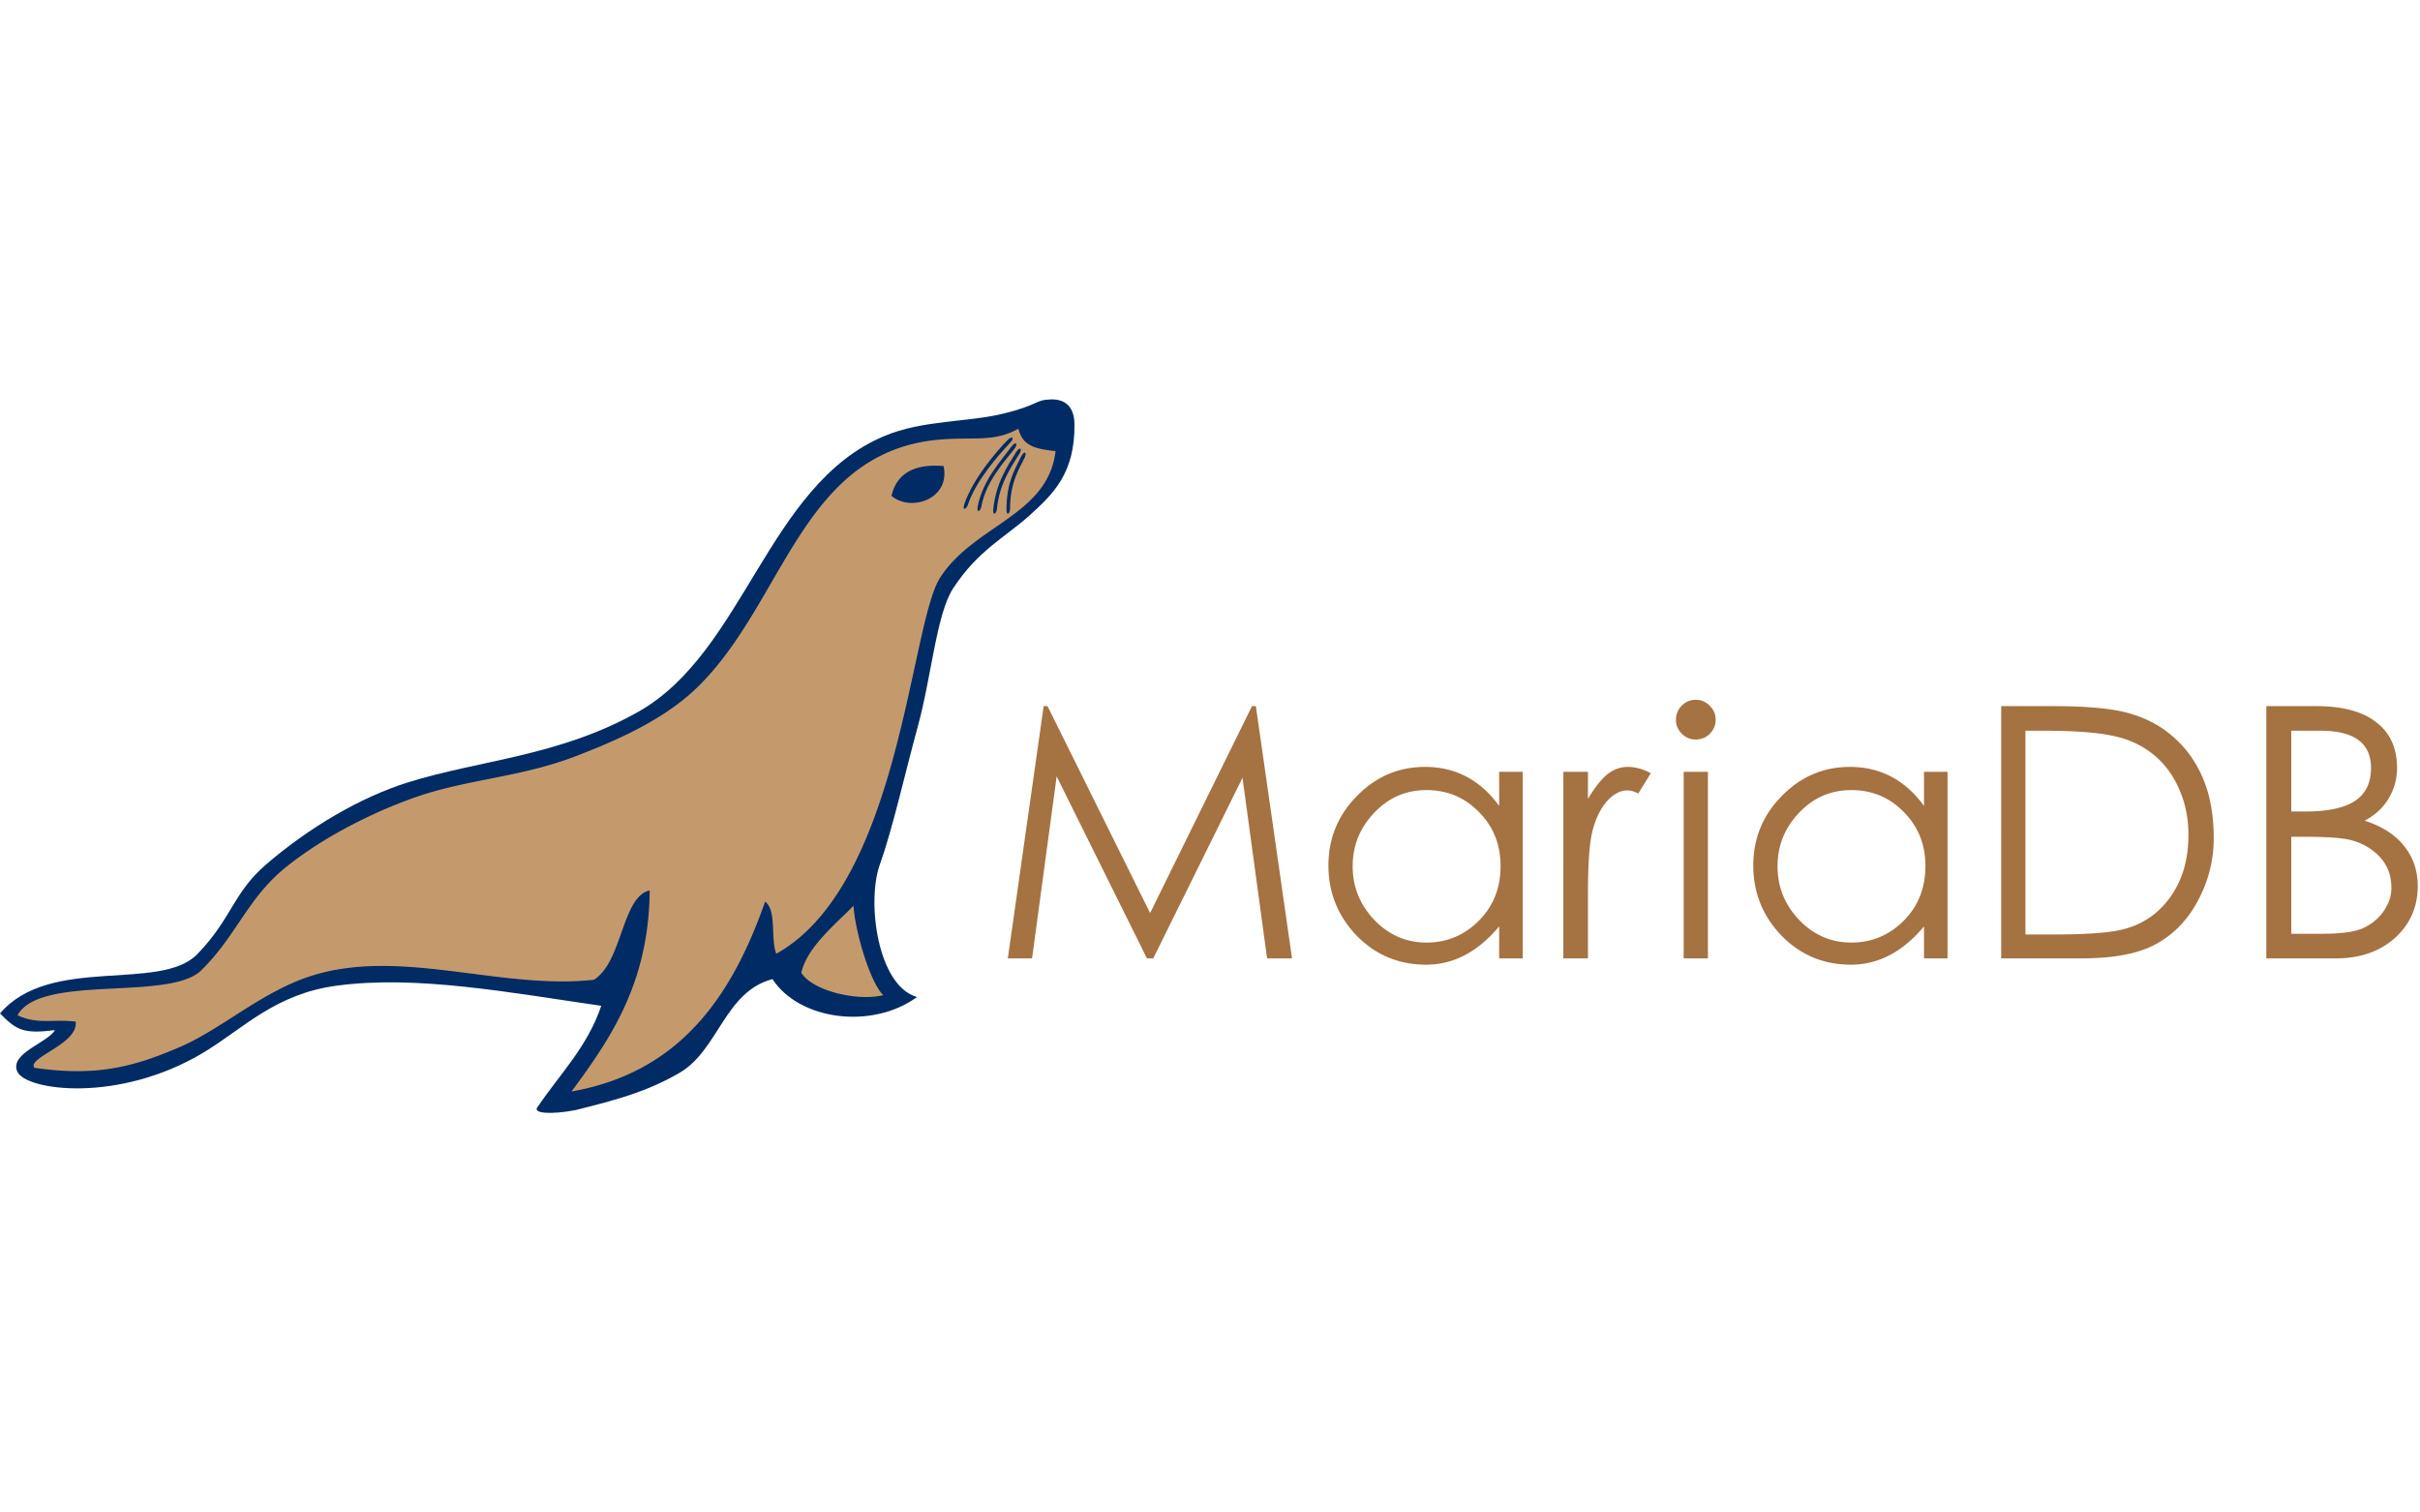 <svg xmlns="http://www.w3.org/2000/svg" width="80px" height="50px" viewBox="0 0 512 151"><path fill="#a57242" d="M391.383 77.757q9.66 0 15.682 8.25v-7.209h4.98v39.466h-4.98v-6.763q-6.764 8.1-15.46 8.101q-8.695 0-14.716-6.169q-5.946-6.243-5.946-14.79q0-8.622 6.02-14.717q6.02-6.168 14.42-6.169m-89.886 0q9.662 0 15.682 8.25v-7.209h4.98v39.466h-4.98v-6.763q-6.763 8.1-15.46 8.101q-8.695 0-14.716-6.169q-5.946-6.243-5.946-14.79q0-8.622 6.02-14.717q6.02-6.168 14.42-6.169M434.469 64.9q11.371 0 16.649 1.71q5.351 1.635 9.216 5.277q3.865 3.567 5.946 8.77t2.081 12.19q0 6.911-3.27 13.08q-3.196 6.096-8.77 9.217q-5.501 3.12-15.906 3.121h-17.02V64.9zm-73.121 13.899v39.466h-5.129V78.798zm-139.722-13.9l21.702 43.777L264.882 64.9h.818l7.656 53.365h-5.277l-5.203-38.202l-18.879 38.202h-1.338l-19.101-38.5l-5.203 38.5h-5.128l7.581-53.365zM344.36 77.757q2.452 0 4.906 1.338l-2.676 4.311q-1.115-.669-2.304-.669q-2.304 0-4.385 2.379q-2.007 2.378-2.973 6.169q-.966 3.715-.966 13.6v13.38h-5.203V78.797h5.203v5.723q2.08-3.493 4.013-5.128q2.007-1.635 4.385-1.636M490.044 64.9q8.398 0 12.71 3.42q4.384 3.344 4.384 9.661a12.34 12.34 0 0 1-1.783 6.467q-1.71 2.898-5.054 4.682q5.5 1.785 8.324 5.351q2.899 3.568 2.899 8.473q0 6.615-4.831 11q-4.831 4.311-12.487 4.311H479.49V64.9zM391.68 82.663q-6.54 0-11.075 4.831q-4.533 4.757-4.533 11.297t4.608 11.372q4.607 4.757 11 4.757q6.465 0 11.074-4.608q4.608-4.608 4.608-11.595q0-6.764-4.534-11.372q-4.533-4.682-11.148-4.682m-89.886 0q-6.54 0-11.074 4.831q-4.534 4.757-4.534 11.297t4.608 11.372q4.608 4.757 11 4.757q6.465 0 11.074-4.608q4.608-4.608 4.609-11.595q0-6.764-4.534-11.372q-4.534-4.682-11.149-4.682m130.52-12.561h-3.791v43.108h6.169q9.662 0 13.973-.966q4.385-.966 7.655-3.79q3.27-2.9 4.98-6.987q1.71-4.088 1.71-9.365t-2.007-9.736q-1.933-4.46-5.574-7.359t-8.622-3.864q-4.906-1.041-14.493-1.041m55.426 22.446h-2.973v20.514h6.615q5.723 0 8.398-1.115q2.75-1.19 4.46-3.568q1.71-2.453 1.71-4.98q0-2.526-.967-4.459q-.966-1.932-2.899-3.419q-1.858-1.486-4.533-2.23q-2.602-.743-9.811-.743m3.196-22.446h-6.17v17.095h3.048q6.986 0 10.406-2.23q3.418-2.23 3.418-6.987q0-7.878-10.702-7.878m-132.19-6.54q1.784 0 2.973 1.263q1.264 1.19 1.264 2.973q0 1.71-1.264 2.973q-1.19 1.19-2.973 1.19q-1.71 0-2.973-1.264q-1.19-1.264-1.189-2.9q0-1.709 1.19-2.972q1.263-1.264 2.972-1.264"/><path fill="#002b64" d="M222.34.004c-3.513.112-2.401 1.125-9.993 2.993c-7.666 1.886-17.03 1.308-25.285 4.77c-24.643 10.335-29.588 45.658-51.99 58.311c-16.746 9.459-33.64 10.213-48.83 14.973c-9.982 3.13-20.902 9.55-29.946 17.343c-7.02 6.052-7.203 11.373-14.538 18.963c-7.846 8.119-31.182.137-41.758 12.563c3.407 3.445 4.9 4.41 11.615 3.516c-1.39 2.635-9.584 4.855-7.98 8.73c1.687 4.08 21.497 6.844 39.506-4.029c8.386-5.063 15.066-12.361 28.128-14.103c16.902-2.253 36.374 1.445 55.94 4.266c-2.9 8.651-8.726 14.404-13.392 21.294c-1.445 1.556 2.903 1.73 7.862.79c8.921-2.206 15.35-3.982 22.084-7.901c8.272-4.815 9.525-17.16 19.674-19.832c5.655 8.691 21.034 10.744 30.578 3.792c-8.374-2.37-10.689-20.194-7.862-28.049c2.678-7.435 5.323-19.328 8.02-29.155c2.895-10.555 3.963-23.859 7.467-29.235c5.27-8.089 11.095-10.867 16.152-15.428s9.685-9.001 9.533-19.439c-.048-3.361-1.787-5.235-4.984-5.133"/><path fill="#c49a6c" d="M215.447 6.206c.845 2.879 2.166 4.2 7.877 4.728c-.834 7.241-5.665 11.202-11.08 15.002c-4.766 3.343-9.988 6.561-13.343 11.783c-3.437 5.348-5.62 23.654-10.949 41.732c-4.607 15.62-11.564 31.065-23.713 37.832c-1.269-3.194.162-9.09-2.362-11.028c-1.634 4.658-3.48 9.103-5.644 13.234c-7.128 13.626-17.683 23.828-35.321 26.943c8.369-11.325 16.371-23.02 16.544-42.539c-5.89 1.274-5.765 15.187-11.816 18.906c-3.88.422-7.81.42-11.766.182c-16.245-.973-32.91-5.856-48.107-.98c-10.347 3.321-18.81 11.156-27.572 14.956c-10.298 4.466-18.097 6.303-30.92 4.466c-1.63-2.193 9.385-5.024 8.726-9.786c-5.019-.555-7.933.661-12.296-1.321c.482-.887 1.19-1.627 2.081-2.243c7.996-5.534 30.709-1.307 36.787-7.275c3.752-3.681 6.214-7.535 8.762-11.28c2.472-3.635 5.027-7.169 8.92-10.353c1.437-1.176 3-2.338 4.658-3.472c6.633-4.54 14.839-8.657 22.915-11.495c11-3.867 22.148-4.186 33.874-8.666c7.244-2.769 15.12-6.188 21.542-10.973a43 43 0 0 0 4.3-3.65c18.335-17.873 21.97-49.401 50.575-52.339c3.459-.355 6.29-.24 8.868-.319c2.97-.088 5.6-.433 8.46-2.045m-34.872 100.907c.342 5.464 3.513 16.304 6.314 18.939c-5.484 1.334-14.932-.87-17.355-4.738c1.245-5.586 7.725-10.692 11.041-14.201"/><path fill="#002b64" d="M216.84 12.225c-1.077 2.26-3.139 5.172-3.139 10.923c-.009.987-.75 1.663-.762.141c.055-5.62 1.543-8.05 3.124-11.243c.734-1.309 1.177-.77.777.179m-1.085-.85c-1.27 2.155-4.33 6.086-4.835 11.816c-.094.982-.893 1.59-.771.072c.55-5.593 2.996-9.094 4.852-12.137c.842-1.237 1.237-.66.754.248m-.988-1.128c-1.448 2.04-6.157 6.762-7.142 12.43c-.177.969-1.024 1.51-.775.007c1.02-5.529 5.079-9.874 7.184-12.747c.943-1.164 1.288-.556.733.31m-.883-1.258l-.476.506c-2.105 2.258-6.997 7.764-8.627 12.803c-.314.936-1.228 1.353-.769-.101c1.785-5.33 6.702-11.07 9.19-13.62c1.098-1.02 1.354-.368.682.412m-25.275 11.41c1.091-4.686 4.736-6.821 11.028-6.3c1.518 6.994-6.979 9.816-11.028 6.3"/></svg>